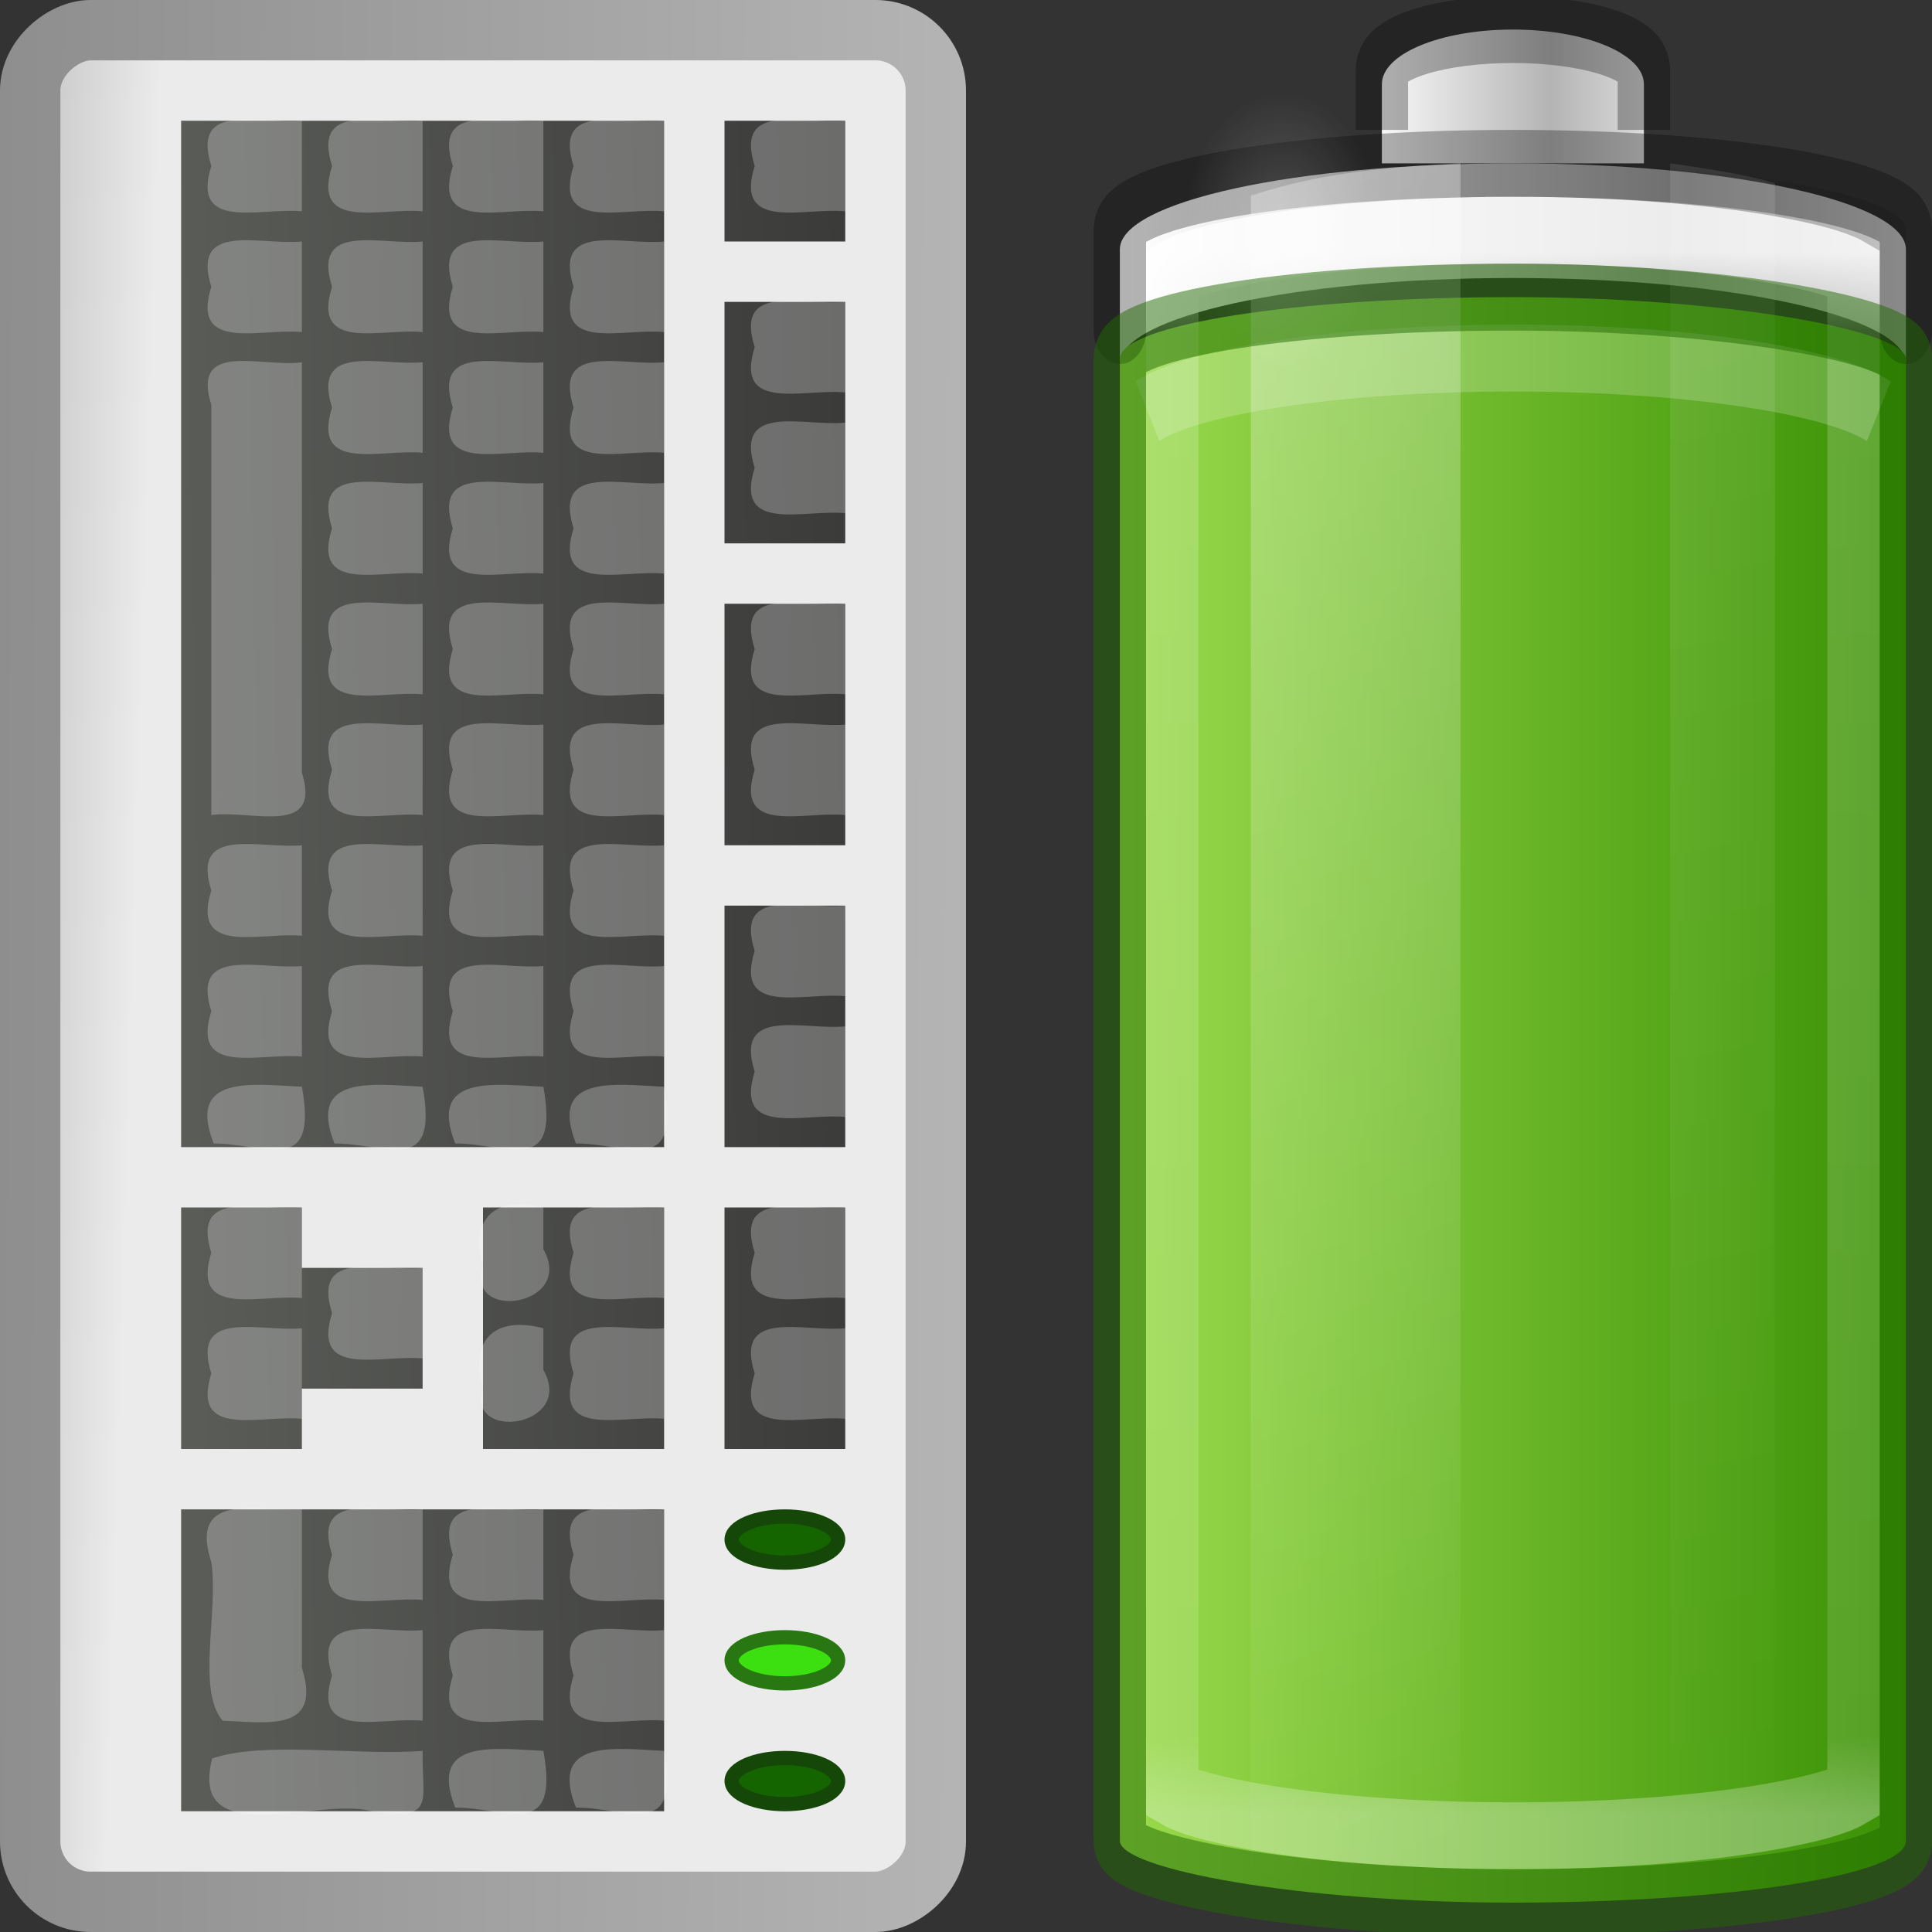 <?xml version="1.0" encoding="UTF-8" standalone="no"?>
<!-- Created with Inkscape (http://www.inkscape.org/) -->

<svg
   id="svg11300"
   width="32"
   height="32"
   version="1.0"
   xmlns:xlink="http://www.w3.org/1999/xlink"
   xmlns="http://www.w3.org/2000/svg"
   xmlns:svg="http://www.w3.org/2000/svg">
  <rect width="100%" height="100%" fill="#333333" stroke="none"/>
  <defs
     id="defs3">
    <linearGradient
       id="linearGradient3028">
      <stop
         id="stop3030"
         offset="0" />
      <stop
         id="stop3032"
         style="stop-opacity:0"
         offset="1" />
    </linearGradient>
    <linearGradient
       id="linearGradient5536"
       x1="-104.53"
       x2="-104.76"
       y1="74.24"
       y2="84.22"
       gradientTransform="matrix(0.248,0,0,0.321,39.079,-27.209)"
       gradientUnits="userSpaceOnUse">
      <stop
         id="stop6546"
         style="stop-color:#ebebeb"
         offset="0" />
      <stop
         id="stop6548"
         style="stop-color:#b4b4b4"
         offset="1" />
    </linearGradient>
    <linearGradient
       id="linearGradient5538"
       x1="15.114"
       x2="15.031"
       y1="18"
       y2="40"
       gradientTransform="matrix(0.66,0,0,0.762,-0.092,-30.68)"
       gradientUnits="userSpaceOnUse">
      <stop
         id="stop7605"
         style="stop-color:#b4b4b4"
         offset="0" />
      <stop
         id="stop7607"
         style="stop-color:#8c8c8c"
         offset="1" />
    </linearGradient>
    <radialGradient
       id="radialGradient5544"
       cx="3"
       cy="33.214"
       r="3"
       gradientTransform="matrix(0,-0.75,1.333,0,-40.286,35)"
       gradientUnits="userSpaceOnUse"
       xlink:href="#linearGradient3028" />
    <radialGradient
       id="radialGradient5546"
       cx="3"
       cy="33.214"
       r="3"
       gradientTransform="matrix(0,-0.75,1.333,0,-88.286,-30.5)"
       gradientUnits="userSpaceOnUse"
       xlink:href="#linearGradient3028" />
    <linearGradient
       id="linearGradient5548"
       x1="37.031"
       x2="37.031"
       y1="35.063"
       y2="29.995"
       gradientTransform="matrix(1,0,0,0.889,0,3.833)"
       gradientUnits="userSpaceOnUse">
      <stop
         id="stop3044"
         style="stop-opacity:0"
         offset="0" />
      <stop
         id="stop3050"
         offset=".5" />
      <stop
         id="stop3046"
         style="stop-opacity:0"
         offset="1" />
    </linearGradient>
    <linearGradient
       id="linearGradient6347"
       x1="8.688"
       x2="9"
       y1="5.375"
       y2="23"
       gradientTransform="rotate(90,13.673,13.411)"
       gradientUnits="userSpaceOnUse">
      <stop
         id="stop4576"
         style="stop-color:#282828"
         offset="0" />
      <stop
         id="stop4578"
         style="stop-color:#5a5c58"
         offset="1" />
    </linearGradient>
    <linearGradient
       y2="25"
       x2="36.609"
       y1="25"
       x1="12.029"
       gradientTransform="matrix(-0.6,0,0,0.667,36.4,-0.167)"
       gradientUnits="userSpaceOnUse"
       id="linearGradient3941-27"
       xlink:href="#linearGradient971" />
    <linearGradient
       id="linearGradient971">
      <stop
         style="stop-color:#7a0000;stop-opacity:0"
         offset="0"
         id="stop961" />
      <stop
         id="stop963"
         offset="0.069"
         style="stop-color:#7a0000;stop-opacity:1" />
      <stop
         id="stop965"
         offset="0.5"
         style="stop-color:#7a0000;stop-opacity:0" />
      <stop
         style="stop-color:#7a0000;stop-opacity:1"
         offset="0.826"
         id="stop967" />
      <stop
         style="stop-color:#7a0000;stop-opacity:0"
         offset="1"
         id="stop969" />
    </linearGradient>
    <radialGradient
       cx="99.157"
       cy="186.171"
       r="62.769"
       fx="99.157"
       fy="186.171"
       id="radialGradient5362-9"
       xlink:href="#linearGradient3820-7-2-1-2-6"
       gradientUnits="userSpaceOnUse"
       gradientTransform="matrix(0.159,0,0,0.04,6.203,21.085)" />
    <linearGradient
       id="linearGradient3820-7-2-1-2-6">
      <stop
         id="stop3822-2-6-3-3-7"
         style="stop-color:#3d3d3d;stop-opacity:1"
         offset="0" />
      <stop
         id="stop3864-8-7-7-9-1"
         style="stop-color:#686868;stop-opacity:0.498"
         offset="0.5" />
      <stop
         id="stop3824-1-2-5-0-3"
         style="stop-color:#686868;stop-opacity:0"
         offset="1" />
    </linearGradient>
    <linearGradient
       x1="20.4"
       y1="14.643"
       x2="20.4"
       y2="58.071"
       id="linearGradient4393-0"
       xlink:href="#linearGradient3242-4-2"
       gradientUnits="userSpaceOnUse"
       gradientTransform="matrix(0.556,0,0,0.184,8.667,21.303)" />
    <linearGradient
       id="linearGradient3242-4-2">
      <stop
         id="stop3244-8-8"
         style="stop-color:#ff8c82;stop-opacity:1"
         offset="0" />
      <stop
         id="stop3250-3-0"
         style="stop-color:#a10705;stop-opacity:1"
         offset="1" />
    </linearGradient>
    <linearGradient
       x1="-17.121"
       y1="-93.092"
       x2="-45.762"
       y2="-93.092"
       id="linearGradient5066-8-59"
       xlink:href="#linearGradient5118"
       gradientUnits="userSpaceOnUse"
       gradientTransform="matrix(0.369,0,0,0.134,31.643,15.699)"
       spreadMethod="reflect" />
    <linearGradient
       id="linearGradient5118">
      <stop
         id="stop5120"
         style="stop-color:#9d9d9d;stop-opacity:1"
         offset="0" />
      <stop
         id="stop5122"
         style="stop-color:#ffffff;stop-opacity:1"
         offset="1" />
    </linearGradient>
    <linearGradient
       x1="-20.447"
       y1="-93.092"
       x2="-48.479"
       y2="-93.092"
       id="linearGradient3457-7-6-6"
       xlink:href="#linearGradient2793-2-0-669-94-2"
       gradientUnits="userSpaceOnUse"
       gradientTransform="matrix(0.127,0,0,0.151,25.319,17.024)"
       spreadMethod="reflect" />
    <linearGradient
       id="linearGradient2793-2-0-669-94-2">
      <stop
         id="stop4681-3-1"
         style="stop-color:#b4b4b4;stop-opacity:1"
         offset="0" />
      <stop
         id="stop4683-67-4"
         style="stop-color:#ffffff;stop-opacity:1"
         offset="1" />
    </linearGradient>
    <linearGradient
       x1="30"
       y1="7"
       x2="30"
       y2="43"
       id="linearGradient4760-20"
       xlink:href="#linearGradient4762"
       gradientUnits="userSpaceOnUse"
       gradientTransform="matrix(0.52,0,0,0.649,9.52,0.284)" />
    <linearGradient
       id="linearGradient4762">
      <stop
         id="stop4764"
         style="stop-color:#ffffff;stop-opacity:1"
         offset="0" />
      <stop
         id="stop4766"
         style="stop-color:#ffffff;stop-opacity:0.235"
         offset="0.05" />
      <stop
         id="stop4768"
         style="stop-color:#ffffff;stop-opacity:0.157"
         offset="0.95" />
      <stop
         id="stop4770"
         style="stop-color:#ffffff;stop-opacity:0.392"
         offset="1" />
    </linearGradient>
    <linearGradient
       x1="13.682"
       y1="17.458"
       x2="17.773"
       y2="35.717"
       id="linearGradient5508-01"
       xlink:href="#linearGradient10515"
       gradientUnits="userSpaceOnUse"
       gradientTransform="matrix(0.978,0,0,1.394,3.622,-20.568)" />
    <linearGradient
       id="linearGradient10515">
      <stop
         style="stop-color:#ffffff;stop-opacity:1;"
         offset="0"
         id="stop10517" />
      <stop
         style="stop-color:#ffffff;stop-opacity:0;"
         offset="1"
         id="stop10519" />
    </linearGradient>
    <linearGradient
       x1="25.273"
       y1="17.458"
       x2="27.318"
       y2="35.717"
       id="linearGradient5510-67"
       xlink:href="#linearGradient10515"
       gradientUnits="userSpaceOnUse"
       gradientTransform="matrix(0.978,0,0,1.415,0.289,-21.113)" />
    <radialGradient
       cx="16.5"
       cy="7.5"
       r="3.5"
       fx="16.5"
       fy="7.5"
       id="radialGradient5132-57"
       xlink:href="#linearGradient10515"
       gradientUnits="userSpaceOnUse"
       gradientTransform="matrix(0.535,0,0,0.59,8.769,0.076)" />
    <linearGradient
       gradientTransform="matrix(0.333,0,0,0.326,65.75,9.58)"
       gradientUnits="userSpaceOnUse"
       xlink:href="#linearGradient4171"
       id="linearGradient3042"
       y2="43.828"
       x2="24"
       y1="1.73"
       x1="24" />
    <linearGradient
       id="linearGradient4171">
      <stop
         id="stop4173"
         offset="0"
         style="stop-color:#ffe16b;stop-opacity:1" />
      <stop
         id="stop4175"
         offset="1"
         style="stop-color:#f9c440;stop-opacity:1" />
    </linearGradient>
    <linearGradient
       gradientTransform="matrix(0.321,0,-0.001,0.298,64.43,6.049)"
       gradientUnits="userSpaceOnUse"
       xlink:href="#linearGradient3117-8"
       id="linearGradient3039"
       y2="57.567"
       x2="29.291"
       y1="19.788"
       x1="29.127" />
    <linearGradient
       id="linearGradient3117-8">
      <stop
         id="stop3119-9"
         style="stop-color:#ffffff;stop-opacity:1"
         offset="0" />
      <stop
         id="stop3121-9"
         style="stop-color:#ffffff;stop-opacity:0.235"
         offset="0.569" />
      <stop
         id="stop3123-6"
         style="stop-color:#ffffff;stop-opacity:0.157"
         offset="0.933" />
      <stop
         id="stop3125-3"
         style="stop-color:#ffffff;stop-opacity:0.392"
         offset="1" />
    </linearGradient>
    <linearGradient
       xlink:href="#linearGradient929-0"
       id="linearGradient3941-43"
       gradientUnits="userSpaceOnUse"
       gradientTransform="matrix(0.6,0,0,0.667,-68.768,-3.628)"
       x1="12.029"
       y1="25"
       x2="36.609"
       y2="25" />
    <linearGradient
       id="linearGradient929-0">
      <stop
         id="stop918-8"
         offset="0"
         style="stop-color:#ad5f00;stop-opacity:0" />
      <stop
         style="stop-color:#ad5f00;stop-opacity:1"
         offset="0.08"
         id="stop921-3" />
      <stop
         style="stop-color:#ad5f00;stop-opacity:0"
         offset="0.487"
         id="stop923-8" />
      <stop
         id="stop925-7"
         offset="0.826"
         style="stop-color:#ad5f00;stop-opacity:1" />
      <stop
         id="stop927-3"
         offset="1"
         style="stop-color:#ad5f00;stop-opacity:0" />
    </linearGradient>
    <radialGradient
       gradientTransform="matrix(0.159,0,0,0.04,38.571,17.624)"
       gradientUnits="userSpaceOnUse"
       xlink:href="#linearGradient3820-7-2-1-2-6"
       id="radialGradient5362-98"
       fy="186.171"
       fx="99.157"
       r="62.769"
       cy="186.171"
       cx="99.157" />
    <linearGradient
       gradientTransform="matrix(1,0,0,0.324,26.868,-5.894)"
       xlink:href="#linearGradient899-0"
       id="linearGradient901-85"
       x1="20.038"
       y1="84.583"
       x2="43.5"
       y2="84.583"
       gradientUnits="userSpaceOnUse" />
    <linearGradient
       id="linearGradient899-0">
      <stop
         id="stop895-5"
         offset="0"
         style="stop-color:#ffe16b;stop-opacity:1" />
      <stop
         id="stop897-0"
         offset="1"
         style="stop-color:#d48e15;stop-opacity:1" />
    </linearGradient>
    <linearGradient
       x1="30"
       y1="32.586"
       x2="30"
       y2="43"
       id="linearGradient4760-7-0"
       xlink:href="#linearGradient4271"
       gradientUnits="userSpaceOnUse"
       gradientTransform="matrix(0.565,0,0,0.5,40.803,3.288)" />
    <linearGradient
       id="linearGradient4271">
      <stop
         offset="0"
         style="stop-color:#ffffff;stop-opacity:1"
         id="stop4273" />
      <stop
         offset="0.256"
         style="stop-color:#ffffff;stop-opacity:0.235"
         id="stop4275" />
      <stop
         offset="0.909"
         style="stop-color:#ffffff;stop-opacity:0.157"
         id="stop4277" />
      <stop
         offset="1"
         style="stop-color:#ffffff;stop-opacity:0.392"
         id="stop4279" />
    </linearGradient>
    <linearGradient
       spreadMethod="reflect"
       gradientTransform="matrix(0.369,0,0,0.134,64.011,12.238)"
       gradientUnits="userSpaceOnUse"
       xlink:href="#linearGradient5118"
       id="linearGradient5066-8-50"
       y2="-93.092"
       x2="-45.762"
       y1="-93.092"
       x1="-17.121" />
    <linearGradient
       spreadMethod="reflect"
       gradientTransform="matrix(0.127,0,0,0.151,57.687,13.563)"
       gradientUnits="userSpaceOnUse"
       xlink:href="#linearGradient2793-2-0-669-94-2"
       id="linearGradient3457-7-6-28"
       y2="-93.092"
       x2="-48.479"
       y1="-93.092"
       x1="-20.447" />
    <linearGradient
       gradientTransform="matrix(0.52,0,0,0.649,41.888,-3.178)"
       gradientUnits="userSpaceOnUse"
       xlink:href="#linearGradient4762"
       id="linearGradient4760-79"
       y2="43"
       x2="30"
       y1="7"
       x1="30" />
    <linearGradient
       gradientTransform="matrix(0.978,0,0,1.394,35.99,-24.029)"
       gradientUnits="userSpaceOnUse"
       xlink:href="#linearGradient10515"
       id="linearGradient5508-98"
       y2="35.717"
       x2="17.773"
       y1="17.458"
       x1="13.682" />
    <linearGradient
       gradientTransform="matrix(0.978,0,0,1.415,32.657,-24.574)"
       gradientUnits="userSpaceOnUse"
       xlink:href="#linearGradient10515"
       id="linearGradient5510-05"
       y2="35.717"
       x2="27.318"
       y1="17.458"
       x1="25.273" />
    <radialGradient
       gradientTransform="matrix(0.535,0,0,0.59,41.137,-3.385)"
       gradientUnits="userSpaceOnUse"
       xlink:href="#linearGradient10515"
       id="radialGradient5132-20"
       fy="7.5"
       fx="16.5"
       r="3.5"
       cy="7.5"
       cx="16.5" />
    <linearGradient
       y2="25"
       x2="36.609"
       y1="25"
       x1="12.029"
       gradientTransform="matrix(0.6,0,0,0.667,-82.437,-5.992)"
       gradientUnits="userSpaceOnUse"
       id="linearGradient3941-8"
       xlink:href="#linearGradient914" />
    <linearGradient
       id="linearGradient914">
      <stop
         id="stop904"
         offset="0"
         style="stop-color:#002e99;stop-opacity:0" />
      <stop
         style="stop-color:#002e99;stop-opacity:1"
         offset="0.069"
         id="stop906" />
      <stop
         style="stop-color:#002e99;stop-opacity:0"
         offset="0.5"
         id="stop908" />
      <stop
         id="stop910"
         offset="0.826"
         style="stop-color:#002e99;stop-opacity:1" />
      <stop
         id="stop912"
         offset="1"
         style="stop-color:#002e99;stop-opacity:0" />
    </linearGradient>
    <radialGradient
       cx="99.157"
       cy="186.171"
       r="62.769"
       fx="99.157"
       fy="186.171"
       id="radialGradient5362-7"
       xlink:href="#linearGradient3820-7-2-1-2-6"
       gradientUnits="userSpaceOnUse"
       gradientTransform="matrix(0.159,0,0,0.04,52.24,15.26)" />
    <linearGradient
       gradientUnits="userSpaceOnUse"
       y2="33.5"
       x2="43.473"
       y1="33.5"
       x1="28.413"
       id="linearGradient901-7"
       xlink:href="#linearGradient899"
       gradientTransform="translate(32.037,-18.325)" />
    <linearGradient
       id="linearGradient899">
      <stop
         id="stop895"
         offset="0"
         style="stop-color:#64baff;stop-opacity:1" />
      <stop
         id="stop897"
         offset="1"
         style="stop-color:#3689e6;stop-opacity:1" />
    </linearGradient>
    <linearGradient
       x1="-17.121"
       y1="-93.092"
       x2="-45.762"
       y2="-93.092"
       id="linearGradient5066-8-37"
       xlink:href="#linearGradient5118"
       gradientUnits="userSpaceOnUse"
       gradientTransform="matrix(0.369,0,0,0.134,77.68,9.874)"
       spreadMethod="reflect" />
    <linearGradient
       x1="-20.447"
       y1="-93.092"
       x2="-48.479"
       y2="-93.092"
       id="linearGradient3457-7-6-06"
       xlink:href="#linearGradient2793-2-0-669-94-2"
       gradientUnits="userSpaceOnUse"
       gradientTransform="matrix(0.127,0,0,0.151,71.356,11.199)"
       spreadMethod="reflect" />
    <linearGradient
       x1="30"
       y1="7"
       x2="30"
       y2="43"
       id="linearGradient4760-2"
       xlink:href="#linearGradient4762"
       gradientUnits="userSpaceOnUse"
       gradientTransform="matrix(0.52,0,0,0.649,55.557,-5.542)" />
    <linearGradient
       x1="13.682"
       y1="17.458"
       x2="17.773"
       y2="35.717"
       id="linearGradient5508-67"
       xlink:href="#linearGradient10515"
       gradientUnits="userSpaceOnUse"
       gradientTransform="matrix(0.978,0,0,1.394,49.659,-26.393)" />
    <linearGradient
       x1="25.273"
       y1="17.458"
       x2="27.318"
       y2="35.717"
       id="linearGradient5510-6"
       xlink:href="#linearGradient10515"
       gradientUnits="userSpaceOnUse"
       gradientTransform="matrix(0.978,0,0,1.415,46.326,-26.938)" />
    <radialGradient
       cx="16.5"
       cy="7.5"
       r="3.5"
       fx="16.5"
       fy="7.5"
       id="radialGradient5132-84"
       xlink:href="#linearGradient10515"
       gradientUnits="userSpaceOnUse"
       gradientTransform="matrix(0.535,0,0,0.59,54.806,-5.749)" />
    <linearGradient
       y2="25"
       x2="36.609"
       y1="25"
       x1="12.029"
       gradientTransform="matrix(0.6,0,0,0.667,-86.651,-8.561)"
       gradientUnits="userSpaceOnUse"
       id="linearGradient3941-09"
       xlink:href="#linearGradient914" />
    <radialGradient
       cx="99.157"
       cy="186.171"
       r="62.769"
       fx="99.157"
       fy="186.171"
       id="radialGradient5362-3"
       xlink:href="#linearGradient3820-7-2-1-2-6"
       gradientUnits="userSpaceOnUse"
       gradientTransform="matrix(0.159,0,0,0.04,56.454,12.691)" />
    <linearGradient
       gradientUnits="userSpaceOnUse"
       y2="28.5"
       x2="43.477"
       y1="28.5"
       x1="28.516"
       id="linearGradient901-4"
       xlink:href="#linearGradient899"
       gradientTransform="translate(36.251,-20.895)" />
    <linearGradient
       x1="-17.121"
       y1="-93.092"
       x2="-45.762"
       y2="-93.092"
       id="linearGradient5066-8-9"
       xlink:href="#linearGradient5118"
       gradientUnits="userSpaceOnUse"
       gradientTransform="matrix(0.369,0,0,0.134,81.894,7.304)"
       spreadMethod="reflect" />
    <linearGradient
       x1="-20.447"
       y1="-93.092"
       x2="-48.479"
       y2="-93.092"
       id="linearGradient3457-7-6-02"
       xlink:href="#linearGradient2793-2-0-669-94-2"
       gradientUnits="userSpaceOnUse"
       gradientTransform="matrix(0.127,0,0,0.151,75.57,8.63)"
       spreadMethod="reflect" />
    <linearGradient
       x1="30"
       y1="7"
       x2="30"
       y2="43"
       id="linearGradient4760-06"
       xlink:href="#linearGradient4762"
       gradientUnits="userSpaceOnUse"
       gradientTransform="matrix(0.52,0,0,0.649,59.771,-8.111)" />
    <linearGradient
       x1="13.682"
       y1="17.458"
       x2="17.773"
       y2="35.717"
       id="linearGradient5508-17"
       xlink:href="#linearGradient10515"
       gradientUnits="userSpaceOnUse"
       gradientTransform="matrix(0.978,0,0,1.394,53.873,-28.962)" />
    <linearGradient
       x1="25.273"
       y1="17.458"
       x2="27.318"
       y2="35.717"
       id="linearGradient5510-7"
       xlink:href="#linearGradient10515"
       gradientUnits="userSpaceOnUse"
       gradientTransform="matrix(0.978,0,0,1.415,50.54,-29.507)" />
    <radialGradient
       cx="16.5"
       cy="7.5"
       r="3.5"
       fx="16.5"
       fy="7.5"
       id="radialGradient5132-558"
       xlink:href="#linearGradient10515"
       gradientUnits="userSpaceOnUse"
       gradientTransform="matrix(0.535,0,0,0.59,59.02,-8.318)" />
    <linearGradient
       y2="25"
       x2="36.609"
       y1="25"
       x1="12.029"
       gradientTransform="matrix(0.6,0,0,0.667,-90.762,1.922)"
       gradientUnits="userSpaceOnUse"
       id="linearGradient3941-2"
       xlink:href="#linearGradient3028" />
    <radialGradient
       cx="99.157"
       cy="186.171"
       r="62.769"
       fx="99.157"
       fy="186.171"
       id="radialGradient5362-13"
       xlink:href="#linearGradient3820-7-2-1-2-6"
       gradientUnits="userSpaceOnUse"
       gradientTransform="matrix(0.159,0,0,0.04,60.565,23.174)" />
    <linearGradient
       gradientUnits="userSpaceOnUse"
       y2="25.5"
       x2="35.024"
       y1="25.5"
       x1="20.035"
       id="linearGradient901-42"
       xlink:href="#linearGradient899"
       gradientTransform="translate(48.862,-5.412)" />
    <linearGradient
       x1="-17.121"
       y1="-93.092"
       x2="-45.762"
       y2="-93.092"
       id="linearGradient5066-8-65"
       xlink:href="#linearGradient5118"
       gradientUnits="userSpaceOnUse"
       gradientTransform="matrix(0.369,0,0,0.134,86.005,17.788)"
       spreadMethod="reflect" />
    <linearGradient
       x1="-20.447"
       y1="-93.092"
       x2="-48.479"
       y2="-93.092"
       id="linearGradient3457-7-6-70"
       xlink:href="#linearGradient2793-2-0-669-94-2"
       gradientUnits="userSpaceOnUse"
       gradientTransform="matrix(0.127,0,0,0.151,79.681,19.113)"
       spreadMethod="reflect" />
    <linearGradient
       x1="30"
       y1="7"
       x2="30"
       y2="43"
       id="linearGradient4760-3"
       xlink:href="#linearGradient4762"
       gradientUnits="userSpaceOnUse"
       gradientTransform="matrix(0.52,0,0,0.649,63.882,2.372)" />
    <linearGradient
       x1="13.682"
       y1="17.458"
       x2="17.773"
       y2="35.717"
       id="linearGradient5508-32"
       xlink:href="#linearGradient10515"
       gradientUnits="userSpaceOnUse"
       gradientTransform="matrix(0.978,0,0,1.394,57.984,-18.479)" />
    <linearGradient
       x1="25.273"
       y1="17.458"
       x2="27.318"
       y2="35.717"
       id="linearGradient5510-8"
       xlink:href="#linearGradient10515"
       gradientUnits="userSpaceOnUse"
       gradientTransform="matrix(0.978,0,0,1.415,54.651,-19.024)" />
    <radialGradient
       cx="16.5"
       cy="7.5"
       r="3.5"
       fx="16.5"
       fy="7.5"
       id="radialGradient5132-46"
       xlink:href="#linearGradient10515"
       gradientUnits="userSpaceOnUse"
       gradientTransform="matrix(0.535,0,0,0.59,63.131,2.165)" />
    <radialGradient
       gradientTransform="matrix(0.159,0,0,0.04,33.535,13.821)"
       gradientUnits="userSpaceOnUse"
       xlink:href="#linearGradient3820-7-2-1-2-6"
       id="radialGradient5362-78"
       fy="186.171"
       fx="99.157"
       r="62.769"
       cy="186.171"
       cx="99.157" />
    <linearGradient
       xlink:href="#linearGradient3028"
       id="linearGradient3941-9"
       gradientUnits="userSpaceOnUse"
       gradientTransform="matrix(0.6,0,0,0.667,-63.732,-7.431)"
       x1="12.029"
       y1="25"
       x2="36.609"
       y2="25" />
    <linearGradient
       spreadMethod="reflect"
       gradientTransform="matrix(0.369,0,0,0.134,58.975,8.435)"
       gradientUnits="userSpaceOnUse"
       xlink:href="#linearGradient5118"
       id="linearGradient5066-8-4"
       y2="-93.092"
       x2="-45.762"
       y1="-93.092"
       x1="-17.121" />
    <linearGradient
       spreadMethod="reflect"
       gradientTransform="matrix(0.127,0,0,0.151,52.651,9.76)"
       gradientUnits="userSpaceOnUse"
       xlink:href="#linearGradient2793-2-0-669-94-2"
       id="linearGradient3457-7-6-55"
       y2="-93.092"
       x2="-48.479"
       y1="-93.092"
       x1="-20.447" />
    <linearGradient
       gradientUnits="userSpaceOnUse"
       y2="17.5"
       x2="23.5"
       y1="17.5"
       x1="8.5"
       id="linearGradient951"
       xlink:href="#linearGradient899-8"
       gradientTransform="translate(33.332,-7.264)" />
    <linearGradient
       id="linearGradient899-8">
      <stop
         id="stop895-3"
         offset="0"
         style="stop-color:#9bdb4d;stop-opacity:1" />
      <stop
         id="stop897-8"
         offset="1"
         style="stop-color:#3a9104;stop-opacity:1" />
    </linearGradient>
    <linearGradient
       gradientTransform="matrix(0.52,0,0,0.649,36.852,-6.98)"
       gradientUnits="userSpaceOnUse"
       xlink:href="#linearGradient4762"
       id="linearGradient4760-62"
       y2="43"
       x2="30"
       y1="7"
       x1="30" />
    <linearGradient
       gradientTransform="matrix(0.978,0,0,1.394,30.954,-27.832)"
       gradientUnits="userSpaceOnUse"
       xlink:href="#linearGradient10515"
       id="linearGradient5508-9"
       y2="35.717"
       x2="17.773"
       y1="17.458"
       x1="13.682" />
    <linearGradient
       gradientTransform="matrix(0.978,0,0,1.415,27.621,-28.377)"
       gradientUnits="userSpaceOnUse"
       xlink:href="#linearGradient10515"
       id="linearGradient5510-65"
       y2="35.717"
       x2="27.318"
       y1="17.458"
       x1="25.273" />
    <radialGradient
       gradientTransform="matrix(0.535,0,0,0.59,36.101,-7.188)"
       gradientUnits="userSpaceOnUse"
       xlink:href="#linearGradient10515"
       id="radialGradient5132-53"
       fy="7.5"
       fx="16.5"
       r="3.5"
       cy="7.5"
       cx="16.5" />
  </defs>
  <g
     id="g106828"
     transform="translate(-1.084,0.262)">
    <rect
       id="rect6674"
       x="0.238"
       y="-16.584"
       width="31"
       height="15"
       rx="1"
       ry="1"
       style="fill:url(#linearGradient5536);stroke:url(#linearGradient5538);stroke-width:1;enable-background:new"
       transform="rotate(90)" />
    <path
       id="path6794"
       d="m 14.084,27.62 c -0.487,0 -0.882,-0.171 -0.882,-0.382 0,-0.211 0.395,-0.382 0.882,-0.382 0.487,0 0.882,0.171 0.882,0.382 0,0.211 -0.395,0.382 -0.882,0.382 z"
       style="fill:#3ce010;stroke:#297713;stroke-width:0.236;enable-background:new" />
    <path
       id="path6806"
       d="m 14.084,29.62 c -0.487,0 -0.882,-0.171 -0.882,-0.382 0,-0.211 0.395,-0.382 0.882,-0.382 0.487,0 0.882,0.171 0.882,0.382 0,0.211 -0.395,0.382 -0.882,0.382 z"
       style="fill:#146400;stroke:#154708;stroke-width:0.236;enable-background:new" />
    <path
       id="path6807"
       d="m 14.084,25.62 c -0.487,0 -0.882,-0.171 -0.882,-0.382 0,-0.211 0.395,-0.382 0.882,-0.382 0.487,0 0.882,0.171 0.882,0.382 0,0.211 -0.395,0.382 -0.882,0.382 z"
       style="fill:#146400;stroke:#154708;stroke-width:0.236;enable-background:new" />
    <path
       id="rect5550"
       d="m 15.084,1.738 h -2 v 2 h 2 z m 0,3 h -2 v 4 h 2 z m 0,5 h -2 v 4 h 2 z m 0,5 h -2 v 4 h 2 z m 0,5 h -2 v 4 h 2 z m -3,-18 H 4.084 V 18.738 h 8 z m 0,18 H 9.084 v 4 h 3 z m 0,5 H 4.084 v 5 h 8 z m -4,-4 h -2 v -1 h -2 v 4 h 2 v -1 h 2 z"
       style="fill:url(#linearGradient6347)" />
    <path
       id="rect6349"
       d="m 15.084,1.738 c -0.681,0.069 -1.843,-0.343 -1.5,0.75 -0.343,1.093 0.819,0.681 1.5,0.75 z m 0,3 c -0.681,0.069 -1.843,-0.343 -1.5,0.75 -0.343,1.093 0.819,0.681 1.5,0.75 z m 0,2 c -0.681,0.069 -1.843,-0.343 -1.5,0.75 -0.343,1.093 0.819,0.681 1.5,0.75 z m 0,3 c -0.681,0.069 -1.843,-0.343 -1.5,0.75 -0.343,1.093 0.819,0.681 1.5,0.75 z m 0,2 c -0.681,0.069 -1.843,-0.343 -1.5,0.75 -0.343,1.093 0.819,0.681 1.5,0.75 z m 0,3 c -0.681,0.069 -1.843,-0.343 -1.5,0.75 -0.343,1.093 0.819,0.681 1.5,0.75 z m 0,2 c -0.681,0.069 -1.843,-0.343 -1.5,0.75 -0.343,1.093 0.819,0.681 1.5,0.75 z m 0,3 c -0.681,0.069 -1.843,-0.343 -1.5,0.75 -0.343,1.093 0.819,0.681 1.5,0.75 z m 0,2 c -0.681,0.069 -1.843,-0.343 -1.5,0.75 -0.343,1.093 0.819,0.681 1.5,0.75 z m -3,-20 c -0.681,0.069 -1.843,-0.343 -1.5,0.75 -0.343,1.093 0.819,0.681 1.5,0.75 z m 0,2 c -0.681,0.069 -1.843,-0.343 -1.5,0.75 -0.343,1.093 0.819,0.681 1.5,0.75 z m 0,2 c -0.681,0.069 -1.843,-0.343 -1.5,0.75 -0.343,1.093 0.819,0.681 1.5,0.75 z m 0,2 c -0.681,0.069 -1.843,-0.343 -1.5,0.75 -0.343,1.093 0.819,0.681 1.5,0.75 z m 0,2 c -0.681,0.069 -1.843,-0.343 -1.5,0.75 -0.343,1.093 0.819,0.681 1.5,0.75 z m 0,2 c -0.681,0.069 -1.843,-0.343 -1.5,0.75 -0.343,1.093 0.819,0.681 1.5,0.75 z m 0,2 c -0.681,0.069 -1.843,-0.343 -1.5,0.75 -0.343,1.093 0.819,0.681 1.5,0.75 z m 0,2 c -0.681,0.069 -1.843,-0.343 -1.5,0.75 -0.343,1.093 0.819,0.681 1.5,0.75 z m 0,2 c -0.817,-0.04 -1.913,-0.208 -1.46,0.94 0.835,-0.006 1.736,0.567 1.46,-0.94 z m 0,2 c -0.681,0.069 -1.843,-0.343 -1.5,0.75 -0.343,1.093 0.819,0.681 1.5,0.75 z m 0,2 c -0.681,0.069 -1.843,-0.343 -1.5,0.75 -0.343,1.093 0.819,0.681 1.5,0.75 z m 0,3 c -0.681,0.069 -1.843,-0.343 -1.5,0.75 -0.343,1.093 0.819,0.681 1.5,0.75 z m 0,2 c -0.681,0.069 -1.843,-0.343 -1.5,0.75 -0.343,1.093 0.819,0.681 1.5,0.75 z m 0,2 c -0.817,-0.04 -1.913,-0.208 -1.46,0.94 0.835,-0.006 1.736,0.567 1.46,-0.94 z m -2,-27 c -0.681,0.069 -1.843,-0.343 -1.5,0.75 -0.343,1.093 0.819,0.681 1.5,0.75 z m 0,2 c -0.681,0.069 -1.843,-0.343 -1.5,0.75 -0.343,1.093 0.819,0.681 1.5,0.75 z m 0,2 c -0.681,0.069 -1.843,-0.343 -1.5,0.75 -0.343,1.093 0.819,0.681 1.5,0.75 z m 0,2 c -0.681,0.069 -1.843,-0.343 -1.5,0.75 -0.343,1.093 0.819,0.681 1.5,0.75 z m 0,2 c -0.681,0.069 -1.843,-0.343 -1.5,0.75 -0.343,1.093 0.819,0.681 1.5,0.75 z m 0,2 c -0.681,0.069 -1.843,-0.343 -1.5,0.75 -0.343,1.093 0.819,0.681 1.5,0.75 z m 0,2 c -0.681,0.069 -1.843,-0.343 -1.5,0.75 -0.343,1.093 0.819,0.681 1.5,0.75 z m 0,2 c -0.681,0.069 -1.843,-0.343 -1.5,0.75 -0.343,1.093 0.819,0.681 1.5,0.75 z m 0,2 c -0.817,-0.04 -1.913,-0.208 -1.46,0.94 0.835,-0.006 1.736,0.567 1.46,-0.94 z m 0,2 c -0.781,-0.204 -1.228,0.164 -1,0.982 -0.297,0.915 1.535,0.656 1,-0.292 v -0.69 z m 0,2 c -0.781,-0.204 -1.228,0.164 -1,0.982 -0.297,0.915 1.535,0.656 1,-0.292 v -0.69 z m 0,3 c -0.681,0.069 -1.843,-0.343 -1.5,0.75 -0.343,1.093 0.819,0.681 1.5,0.75 z m 0,2 c -0.681,0.069 -1.843,-0.343 -1.5,0.75 -0.343,1.093 0.819,0.681 1.5,0.75 z m 0,2 c -0.817,-0.04 -1.913,-0.208 -1.46,0.94 0.835,-0.006 1.736,0.567 1.46,-0.94 z M 8.084,1.738 c -0.681,0.069 -1.843,-0.343 -1.5,0.75 -0.343,1.093 0.819,0.681 1.5,0.75 z m 0,2 c -0.681,0.069 -1.843,-0.343 -1.5,0.75 -0.343,1.093 0.819,0.681 1.5,0.75 z m 0,2 c -0.681,0.069 -1.843,-0.343 -1.5,0.75 -0.343,1.093 0.819,0.681 1.5,0.75 z m 0,2 c -0.681,0.069 -1.843,-0.343 -1.5,0.75 -0.343,1.093 0.819,0.681 1.5,0.75 z m 0,2 c -0.681,0.069 -1.843,-0.343 -1.5,0.75 -0.343,1.093 0.819,0.681 1.5,0.75 z m 0,2 c -0.681,0.069 -1.843,-0.343 -1.5,0.75 -0.343,1.093 0.819,0.681 1.5,0.75 z m 0,2 c -0.681,0.069 -1.843,-0.343 -1.5,0.75 -0.343,1.093 0.819,0.681 1.5,0.75 z m 0,2 c -0.681,0.069 -1.843,-0.343 -1.5,0.75 -0.343,1.093 0.819,0.681 1.5,0.75 z m 0,2 c -0.817,-0.04 -1.913,-0.208 -1.46,0.94 0.835,-0.006 1.736,0.567 1.46,-0.94 z m 0,3 c -0.681,0.069 -1.843,-0.343 -1.5,0.75 -0.343,1.093 0.819,0.681 1.5,0.75 z m 0,4 c -0.681,0.069 -1.843,-0.343 -1.5,0.75 -0.343,1.093 0.819,0.681 1.5,0.75 z m 0,2 c -0.681,0.069 -1.843,-0.343 -1.5,0.75 -0.343,1.093 0.819,0.681 1.5,0.75 z m 0,2 c -1.114,0.084 -2.607,-0.168 -3.485,0.125 -0.4,1.556 1.78,0.627 2.64,0.875 1.076,0.159 0.83,-0.145 0.845,-1 z m -2,-27 c -0.681,0.069 -1.843,-0.343 -1.5,0.75 -0.343,1.093 0.819,0.681 1.5,0.75 z m 0,2 c -0.681,0.069 -1.843,-0.343 -1.5,0.75 -0.343,1.093 0.819,0.681 1.5,0.75 z m 0,2 c -0.64,0.094 -1.84,-0.371 -1.5,0.703 v 6.797 c 0.64,-0.094 1.84,0.371 1.5,-0.703 z m 0,8 c -0.681,0.069 -1.843,-0.343 -1.5,0.75 -0.343,1.093 0.819,0.681 1.5,0.75 z m 0,2 c -0.681,0.069 -1.843,-0.343 -1.5,0.75 -0.343,1.093 0.819,0.681 1.5,0.75 z m 0,2 c -0.817,-0.04 -1.913,-0.208 -1.46,0.94 0.835,-0.006 1.736,0.567 1.46,-0.94 z m 0,2 c -0.681,0.069 -1.843,-0.343 -1.5,0.75 -0.343,1.093 0.819,0.681 1.5,0.75 z m 0,2 c -0.681,0.069 -1.843,-0.343 -1.5,0.75 -0.343,1.093 0.819,0.681 1.5,0.75 z m 0,3 c -0.769,0.022 -1.875,-0.291 -1.5,0.875 0.123,0.815 -0.247,2.122 0.188,2.625 0.76,0.031 1.648,0.189 1.312,-0.875 z"
       style="opacity:0.25;fill:#ffffff" />
  </g>
  <g
     id="g116212"
     transform="matrix(0.868,0,0,1.108,-17.762,6.876)">
    <rect
       transform="scale(-1,1)"
       style="color:#000000;display:block;overflow:visible;visibility:visible;opacity:0.1;fill:url(#linearGradient3941-9);fill-opacity:1;stroke:none;stroke-width:1;marker:none;enable-background:accumulate"
       id="rect3268-4-7"
       y="-3.764"
       x="-56.832"
       ry="1"
       rx="9"
       height="26"
       width="15" />
    <path
       style="color:#000000;display:inline;overflow:visible;visibility:visible;fill:url(#linearGradient5066-8-4);fill-opacity:1;fill-rule:nonzero;stroke:none;stroke-width:1;marker:none;enable-background:accumulate"
       id="rect3268-6-4-36"
       d="m 49.332,-3.764 c -4.155,0 -7.5,0.573 -7.5,1.286 v 1.714 c 0,-0.712 3.345,-1.286 7.5,-1.286 4.155,0 7.5,0.573 7.5,1.286 v -1.714 c 0,-0.712 -3.345,-1.286 -7.5,-1.286 z" />
    <path
       style="color:#000000;display:inline;overflow:visible;visibility:visible;fill:url(#linearGradient3457-7-6-55);fill-opacity:1;fill-rule:nonzero;stroke:none;stroke-width:1;marker:none;enable-background:accumulate"
       id="rect3268-3-9-02"
       d="m 51.832,-3.764 v -1.182 c 0,-0.455 -1.115,-0.818 -2.5,-0.818 -1.385,0 -2.5,0.364 -2.5,0.818 v 1.182" />
    <path
       style="color:#000000;display:block;overflow:visible;visibility:visible;opacity:0.3;fill:none;stroke:#000000;stroke-width:1;stroke-linecap:butt;stroke-linejoin:miter;stroke-miterlimit:7;stroke-dasharray:none;stroke-dashoffset:0;stroke-opacity:1;marker:none;enable-background:accumulate"
       id="rect3268-3-693"
       d="m 51.832,-4.264 v -0.886 c 0,-0.341 -1.115,-0.614 -2.5,-0.614 -1.385,0 -2.5,0.273 -2.5,0.614 v 0.886" />
    <rect
       style="color:#000000;display:block;overflow:visible;visibility:visible;fill:url(#linearGradient951);fill-opacity:1;stroke:none;stroke-width:1;stroke-linecap:butt;stroke-linejoin:miter;stroke-miterlimit:4;stroke-dasharray:none;stroke-dashoffset:0;stroke-opacity:1;marker:none;enable-background:accumulate"
       id="rect3268-36-5-0"
       y="-1.764"
       x="41.832"
       ry="0.923"
       rx="9.18"
       height="24"
       width="15" />
    <path
       style="color:#000000;display:block;overflow:visible;visibility:visible;opacity:0.8;fill:none;stroke:url(#linearGradient4760-62);stroke-width:1;stroke-linecap:butt;stroke-linejoin:miter;stroke-miterlimit:7;stroke-dasharray:none;stroke-dashoffset:0;stroke-opacity:1;marker:none;enable-background:accumulate"
       id="path4752-8"
       d="m 49.332,-2.764 c -1.929,0 -3.667,0.112 -4.907,0.284 -0.62,0.086 -1.121,0.182 -1.43,0.284 -0.085,0.028 -0.111,0.037 -0.163,0.061 v 22.743 c 0.052,0.024 0.077,0.033 0.163,0.061 0.309,0.102 0.81,0.198 1.43,0.284 1.24,0.172 2.978,0.284 4.907,0.284 1.929,0 3.667,-0.112 4.907,-0.284 0.62,-0.086 1.121,-0.182 1.43,-0.284 0.085,-0.028 0.111,-0.037 0.163,-0.061 V -2.136 c -0.052,-0.024 -0.077,-0.033 -0.163,-0.061 -0.309,-0.102 -0.81,-0.198 -1.43,-0.284 -1.24,-0.172 -2.978,-0.284 -4.907,-0.284 z" />
    <path
       id="rect3268-76"
       d="m 56.832,-1.264 v -1.5 c 0,-0.554 -3.345,-1 -7.5,-1 -4.155,0 -7.5,0.446 -7.5,1 v 1.5"
       style="color:#000000;display:block;overflow:visible;visibility:visible;opacity:0.3;fill:none;stroke:#000000;stroke-width:1;stroke-linecap:round;stroke-linejoin:miter;stroke-miterlimit:7;stroke-dasharray:none;stroke-dashoffset:0;stroke-opacity:1;marker:none;enable-background:accumulate" />
    <path
       style="display:inline;overflow:visible;visibility:visible;opacity:0.3;fill:url(#linearGradient5508-9);fill-opacity:1;fill-rule:nonzero;stroke:none;stroke-width:1;marker:none;enable-background:new"
       id="path5194-52"
       d="m 48.332,-3.764 c -2.142,0.081 -3.005,0.241 -4,0.481 v 25.037 c 0.995,0.24 1.858,0.4 4,0.481 z" />
    <path
       style="display:inline;overflow:visible;visibility:visible;opacity:0.1;fill:url(#linearGradient5510-65);fill-opacity:1;fill-rule:nonzero;stroke:none;stroke-width:1;marker:none;enable-background:new"
       id="rect3244-40"
       d="m 52.332,-3.764 v 26 c 0.758,-0.084 1.536,-0.184 2,-0.297 V -3.467 c -0.464,-0.114 -1.242,-0.213 -2,-0.297 z" />
    <path
       style="color:#000000;display:inline;overflow:visible;visibility:visible;opacity:0.2;fill:url(#radialGradient5132-53);fill-opacity:1;fill-rule:nonzero;stroke:none;stroke-width:1.37;marker:none;enable-background:accumulate"
       id="path5124-06"
       d="m 46.791,-2.762 a 1.871,2.066 0 1 1 -3.742,0 1.871,2.066 0 1 1 3.742,0 z" />
    <path
       style="color:#000000;display:block;overflow:visible;visibility:visible;opacity:0.2;fill:none;stroke:#ffffff;stroke-width:1;stroke-linecap:butt;stroke-linejoin:miter;stroke-miterlimit:7;stroke-dasharray:none;stroke-dashoffset:0;stroke-opacity:1;marker:none;enable-background:accumulate"
       id="rect3268-0-7-85"
       d="m 56.314,-0.058 c -0.903,-0.461 -3.679,-0.795 -6.982,-0.795 -3.292,0 -6.06,0.332 -6.973,0.791" />
    <rect
       style="color:#000000;display:block;overflow:visible;visibility:visible;opacity:0.5;fill:none;stroke:#206b00;stroke-width:1;stroke-linecap:butt;stroke-linejoin:miter;stroke-miterlimit:7;stroke-dasharray:none;stroke-dashoffset:0;stroke-opacity:1;marker:none;enable-background:accumulate"
       id="rect3268-36-49"
       y="-1.764"
       x="41.832"
       ry="0.923"
       rx="9.18"
       height="24"
       width="15" />
  </g>
</svg>
